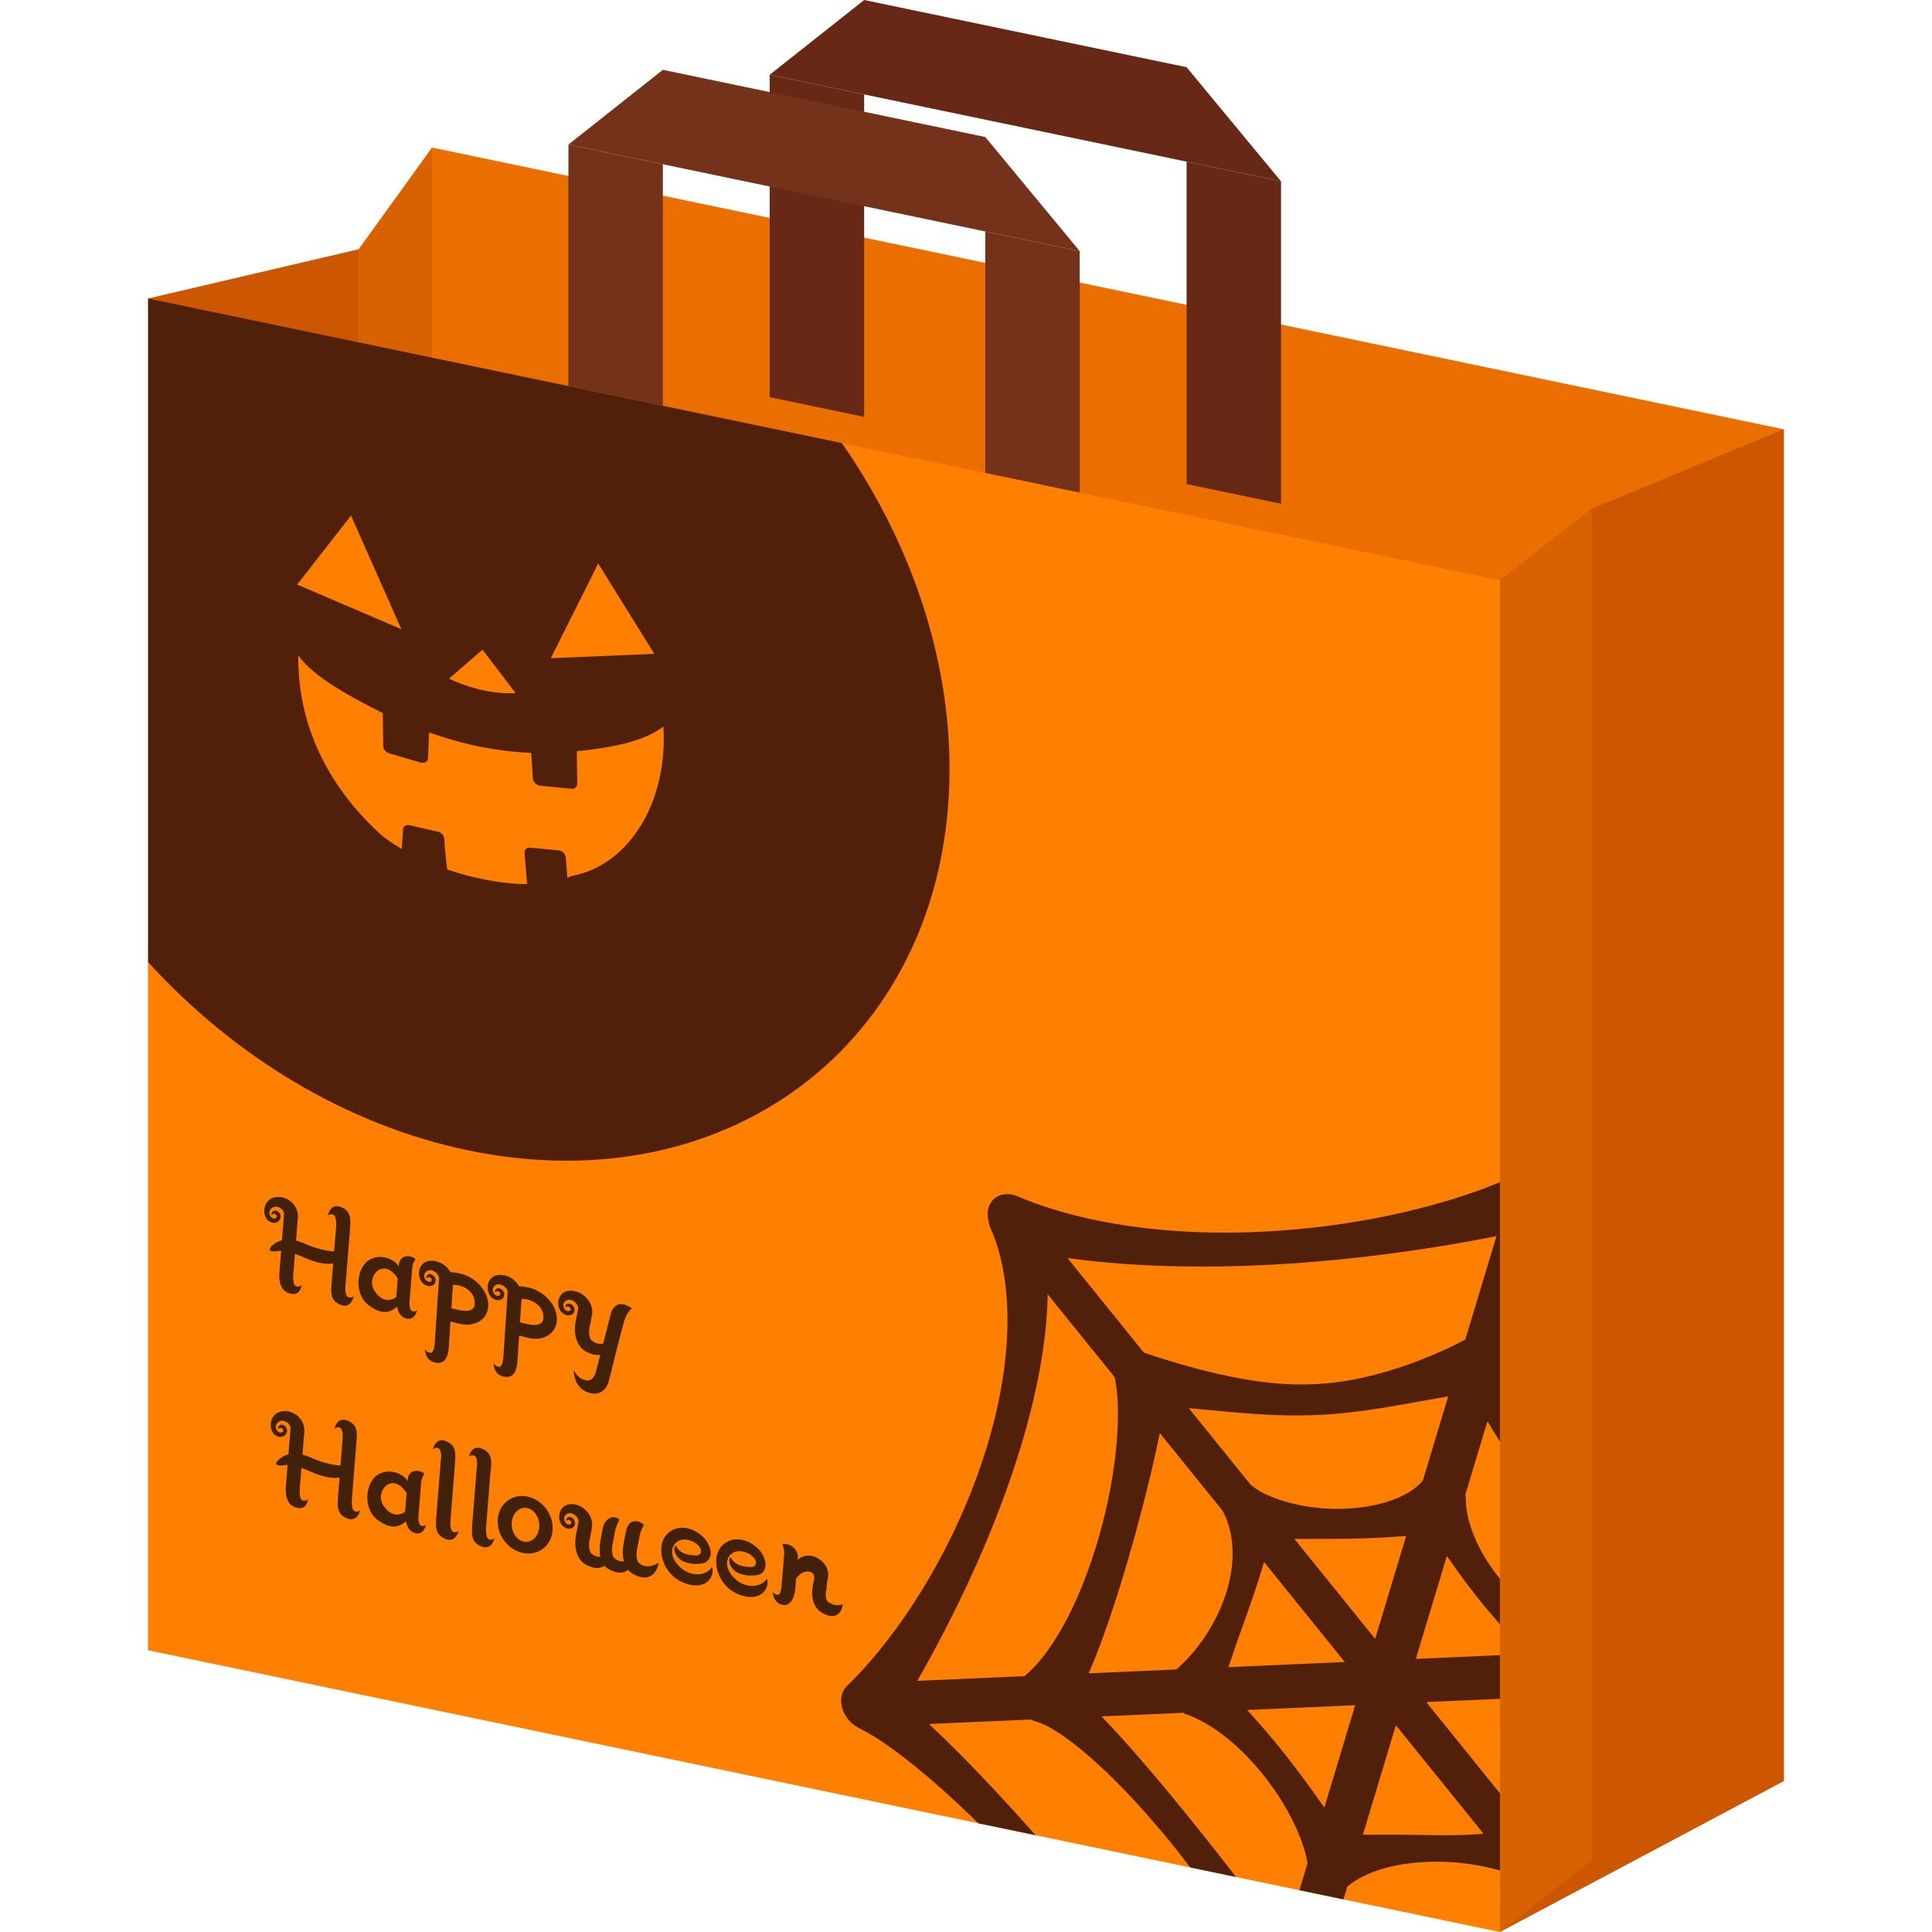 <?xml version="1.0" encoding="iso-8859-1"?>
<!-- Generator: Adobe Illustrator 15.1.0, SVG Export Plug-In . SVG Version: 6.00 Build 0)  -->
<!DOCTYPE svg PUBLIC "-//W3C//DTD SVG 1.1//EN" "http://www.w3.org/Graphics/SVG/1.1/DTD/svg11.dtd">
<svg version="1.1" id="_x31_2" xmlns="http://www.w3.org/2000/svg" xmlns:xlink="http://www.w3.org/1999/xlink" x="0px" y="0px"
	 width="512px" height="512px" viewBox="0 0 512 512" style="enable-background:new 0 0 512 512;" xml:space="preserve">
<g>
	<polygon style="fill:#EA6F00;" points="472.73,113.77 472.73,472.006 114.494,397.342 114.494,39.105 	"/>
	<g>
		<polygon style="fill:#682816;" points="229.011,110.473 203.984,105.257 203.984,19.81 229.011,25.025 		"/>
		<polygon style="fill:#682816;" points="339.484,48.053 314.459,42.834 229.011,25.025 203.984,19.81 229.011,0 314.459,17.809 		
			"/>
		<polygon style="fill:#682816;" points="339.484,133.499 314.459,128.281 314.459,42.834 339.484,48.053 		"/>
	</g>
	<polygon style="fill:#CC5700;" points="95.039,66.057 95.039,424.293 39.271,437.336 39.271,79.098 	"/>
	<polygon style="fill:#D86100;" points="95.039,66.057 95.039,424.293 114.494,397.342 114.494,39.105 	"/>
	<g>
		<polygon style="fill:#75321B;" points="175.664,128.977 150.638,123.76 150.638,38.313 175.664,43.527 		"/>
		<polygon style="fill:#75321B;" points="286.138,66.555 261.111,61.338 175.664,43.527 150.638,38.313 175.664,18.503 
			261.111,36.311 		"/>
		<polygon style="fill:#75321B;" points="286.138,152.002 261.111,146.785 261.111,61.338 286.138,66.555 		"/>
	</g>
	<polygon style="fill:#FF7F00;" points="397.507,153.762 397.507,512 39.271,437.336 39.271,79.098 	"/>
	<polygon style="fill:#CC5700;" points="397.507,153.762 397.507,512 472.73,472.006 472.73,113.77 421.874,134.796 	"/>
	<polygon style="fill:#D86100;" points="397.507,153.762 397.507,512 421.874,493.032 421.874,134.796 	"/>
	<path style="fill:#51200B;" d="M251.638,203.803c0,70.491-57.143,115.725-127.635,101.032
		c-32.517-6.776-62.194-25.121-84.732-49.84V79.098l183.833,38.316C240.943,143.083,251.638,173.309,251.638,203.803z"/>
	<g>
		<path style="fill:#51200B;" d="M397.507,382.053v-68.771c-0.737,0.308-1.478,0.607-2.225,0.902
			c-2.492,0.99-5.038,1.896-7.618,2.744c-5.159,1.695-10.461,3.14-15.846,4.386c-10.779,2.46-21.92,4.091-33.264,4.867
			c-11.337,0.77-22.911,0.671-34.537-0.65c-5.809-0.679-11.626-1.64-17.39-3.022c-1.444-0.347-2.882-0.719-4.312-1.104
			c-1.434-0.406-2.856-0.814-4.275-1.274c-2.836-0.903-5.646-1.917-8.392-3.097c-0.879-0.373-1.841-0.596-2.774-0.59
			c-3.512,0.025-5.745,3.021-4.987,6.689l0.368,1.795c1.19,2.524,2.105,5.236,2.807,8.02c0.357,1.395,0.644,2.807,0.897,4.229
			c0.246,1.424,0.442,2.859,0.601,4.297c0.615,5.759,0.533,11.578,0,17.286c-0.543,5.715-1.549,11.336-2.874,16.834
			c-1.338,5.497-3.004,10.865-4.928,16.099c-3.857,10.463-8.712,20.406-14.415,29.69c-2.853,4.641-5.924,9.108-9.217,13.374
			c-1.651,2.123-3.35,4.203-5.12,6.211c-1.773,2.013-3.589,3.955-5.523,5.807c-0.59,0.572-1.066,1.326-1.327,2.211
			c-0.973,3.268,1.055,7.293,4.526,8.989l0.054,0.024c2.392,1.168,4.941,2.787,7.455,4.538c1.258,0.879,2.517,1.804,3.769,2.757
			c1.25,0.951,2.499,1.935,3.735,2.943c4.951,4.037,9.792,8.395,14.494,12.93c0.696,0.666,1.391,1.341,2.081,2.021l15.188,3.166
			c-3.54-3.991-7.133-7.948-10.787-11.866c-4.64-4.949-9.367-9.847-14.345-14.634c-1.036-0.996-2.083-1.986-3.145-2.975
			l27.042-1.189c0.465,0.242,0.955,0.438,1.466,0.576c1.295,0.352,2.899,1.151,4.494,2.109c1.608,0.961,3.247,2.105,4.869,3.335
			c3.246,2.468,6.425,5.29,9.507,8.242c3.082,2.962,6.07,6.08,8.967,9.294c2.896,3.217,5.703,6.526,8.422,9.906
			c1.521,1.895,3.016,3.808,4.47,5.738l12.146,2.529c-3.389-4.391-6.808-8.736-10.271-13.063
			c-5.603-6.984-11.305-13.893-17.318-20.725c-2.599-2.946-5.26-5.867-8.084-8.77l21.752-0.959l0.189,0.234
			c1.974,0.606,3.916,1.547,5.816,2.648c1.899,1.111,3.75,2.416,5.534,3.843c3.569,2.873,6.847,6.273,9.771,9.954
			c2.925,3.683,5.495,7.664,7.562,11.799c1.026,2.068,1.944,4.17,2.667,6.279c0.175,0.526,0.347,1.053,0.504,1.578
			c0.151,0.524,0.305,1.046,0.423,1.567c0.168,0.683,0.3,1.354,0.396,2.013l-2.138,7.104l11.65,2.428l1.02-3.377
			c1.266-1.089,2.703-1.962,4.218-2.725c1.706-0.852,3.522-1.542,5.417-2.083c3.79-1.083,7.866-1.616,12.045-1.751
			c4.18-0.145,8.481,0.128,12.859,0.923c1.961,0.357,3.934,0.804,5.93,1.37v-20.461l-19.539-24.183l19.539-0.86v-11.566
			l-22.285,0.982l8.216-27.273c0.226,0.334,0.455,0.669,0.68,0.998c1.526,2.202,3.089,4.352,4.68,6.463
			c1.588,2.109,3.21,4.182,4.891,6.197c1.252,1.504,2.527,2.984,3.819,4.441v-12.045c-0.756-0.936-1.479-1.893-2.167-2.869
			c-1.33-1.885-2.514-3.848-3.515-5.861c-1.009-2.016-1.82-4.081-2.41-6.16c-0.582-2.075-0.968-4.161-0.961-6.227
			c0-0.361-0.044-0.761-0.133-1.148l5.87-19.486C395.271,378.475,396.375,380.278,397.507,382.053z M283.057,428.457
			c-1.616,3.137-3.386,6.154-5.374,8.916c-0.99,1.38-2.033,2.695-3.142,3.906c-0.547,0.611-1.123,1.185-1.703,1.731
			c-0.292,0.273-0.585,0.542-0.886,0.792l-0.454,0.37l-0.036,0.028l-28.362,1.25c3.397-5.961,6.64-11.984,9.678-18.132
			c5.048-10.177,9.642-20.622,13.589-31.462c1.967-5.421,3.772-10.941,5.363-16.586c1.591-5.652,2.963-11.424,4.015-17.383
			c1.041-5.963,1.77-12.109,1.898-18.557c0.003-0.11,0.003-0.225,0.003-0.336l17.72,21.927c0.35,1.437,0.561,3.042,0.696,4.651
			c0.086,0.922,0.126,1.854,0.169,2.794c0.024,0.938,0.039,1.884,0.035,2.825c-0.018,3.783-0.322,7.56-0.765,11.299
			c-0.919,7.475-2.496,14.783-4.576,21.818C288.842,415.347,286.271,422.154,283.057,428.457z M324.192,424.324
			c-1.431,3.762-3.338,7.291-5.642,10.533c-1.157,1.625-2.405,3.184-3.782,4.648c-0.687,0.732-1.395,1.449-2.145,2.135
			c-0.289,0.265-0.587,0.523-0.887,0.783l-23.232,1.025c1.352-3.126,2.585-6.27,3.735-9.424c2.611-7.162,4.888-14.389,7.001-21.691
			c2.099-7.312,4.044-14.673,5.835-22.188c0.815-3.404,1.576-6.851,2.284-10.374l16.59,20.527c0.518,0.894,0.925,1.812,1.266,2.753
			c0.188,0.502,0.336,1.006,0.493,1.52c0.132,0.51,0.265,1.023,0.376,1.541c0.438,2.074,0.601,4.18,0.561,6.26
			C326.552,416.54,325.623,420.566,324.192,424.324z M326.188,439.902c1.355-4.092,2.828-8.092,4.265-12.146
			c1.427-4.061,2.847-8.152,4.134-12.486c0.133-0.436,0.262-0.881,0.385-1.323l21.42,26.505l-30.817,1.36
			C325.777,441.171,325.98,440.539,326.188,439.902z M343.027,407.823c0.554,0.005,1.101,0.005,1.648,0.009
			c4.601,0.003,9.105,0.003,13.628-0.074c4.52-0.09,9.027-0.274,13.611-0.674c0.246-0.021,0.493-0.043,0.739-0.068l-8.223,27.3
			L343.027,407.823z M350.968,479.015c-0.125-0.179-0.247-0.353-0.372-0.527c-3.014-4.283-6.071-8.462-9.277-12.571
			c-3.211-4.109-6.583-8.131-10.211-12.076c-0.207-0.226-0.419-0.451-0.629-0.678l28.658-1.268L350.968,479.015z M393.151,485.949
			c-0.912,0.09-1.827,0.16-2.746,0.217c-4.34,0.27-8.729,0.205-13.163,0.128c-4.43-0.062-8.888-0.122-13.437-0.085
			c-0.872,0.009-1.748,0.018-2.628,0.027l8.745-29.035L393.151,485.949z M377.074,392.346c-0.951,1.18-2.191,2.157-3.554,3.014
			c-1.56,0.958-3.294,1.752-5.128,2.381c-3.678,1.259-7.729,1.9-11.888,2.075c-4.161,0.173-8.466-0.153-12.744-1.077
			c-2.135-0.467-4.266-1.074-6.317-1.881c-0.512-0.2-1.02-0.42-1.517-0.637c-0.5-0.235-0.991-0.465-1.462-0.72
			c-0.476-0.249-0.938-0.521-1.373-0.802c-0.214-0.145-0.43-0.289-0.629-0.439c-0.097-0.072-0.215-0.156-0.282-0.225l-0.058-0.054
			l-0.029-0.022l-0.05-0.037l-0.196-0.142l-0.386-0.272l-16.429-20.334c3.739,0.338,7.494,0.714,11.265,1.035
			c4.022,0.354,8.07,0.659,12.113,0.809c4.04,0.148,8.077,0.127,12.056-0.097c7.966-0.45,15.62-1.71,23.146-3.059
			c3.403-0.604,6.789-1.231,10.182-1.825L377.074,392.346z M384.903,356.73c-0.808,0.402-1.634,0.771-2.452,1.148l-2.478,1.091
			c-3.322,1.409-6.704,2.673-10.144,3.777c-6.878,2.195-13.999,3.724-21.372,4.069c-3.683,0.183-7.43,0.072-11.227-0.293
			c-3.793-0.367-7.641-0.994-11.519-1.789c-3.876-0.804-7.784-1.786-11.71-2.887c-1.962-0.552-3.925-1.135-5.896-1.758
			c-1.662-0.527-3.324-1.072-4.994-1.667l-20.225-25.034c7.576,1.047,15.012,1.662,22.377,1.984
			c12.053,0.525,23.875,0.284,35.56-0.441c11.68-0.744,23.202-2.008,34.622-3.693c5.713-0.836,11.394-1.792,17.061-2.863
			c1.361-0.257,2.721-0.521,4.08-0.795l-8.263,27.416C387.199,355.606,386.055,356.178,384.903,356.73z"/>
	</g>
	<g>
		<path style="fill:#FF7F00;" d="M175.805,192.523c-5.127,4.133-14.906,5.773-22.951,6.57l0.123,8.576
			c0.011,0.852-0.618,1.439-1.535,1.354l-8.224-0.781c-0.498-0.045-0.983-0.282-1.366-0.654c-0.384-0.375-0.611-0.846-0.641-1.311
			l-0.424-6.755c-4.571-0.198-9.048-0.754-13.127-1.55c-4.139-0.801-8.975-2.124-13.961-3.873l-0.253,6.795
			c-0.018,0.457-0.239,0.838-0.613,1.064c-0.376,0.225-0.87,0.268-1.367,0.123l-8.283-2.424c-0.925-0.268-1.608-1.113-1.621-1.964
			l-0.124-8.733c-8.116-4.015-18.637-9.713-22.38-15.303c-0.248,17.943,7.488,34.256,21.422,47.102
			c1.726,1.591,3.76,2.908,5.996,4.221l0.318-4.9c-0.051-0.464,0.111-0.879,0.448-1.145c0.334-0.265,0.808-0.353,1.304-0.238
			l7.505,1.709c0.847,0.192,1.555,0.921,1.664,1.715c0,0,0.307,4.867,0.801,8.3c7.046,2.413,14.599,3.855,21.17,3.886l-0.675-8.279
			c-0.066-0.854,0.591-1.46,1.506-1.375l7.488,0.689c0.471,0.045,0.942,0.266,1.309,0.617c0.362,0.348,0.589,0.794,0.622,1.233
			l0.424,5.46c0.399-0.158,0.69-0.432,1.13-0.511C167.003,229.324,177.058,212.08,175.805,192.523z"/>
		<g>
			<path style="fill:#FF7F00;" d="M118.993,179.854l8.88-7.686l8.767,11.503C136.64,183.671,128.832,184.508,118.993,179.854z"/>
			<polygon style="fill:#FF7F00;" points="106.373,166.748 93.027,136.63 78.761,154.912 			"/>
			<polygon style="fill:#FF7F00;" points="145.976,174.43 158.533,149.34 173.403,173.275 			"/>
		</g>
	</g>
	<g>
		<path style="fill:#42210B;" d="M149.42,348.203c-2.364-1.34-1.935-5.941,1.473-6.146c3.599-0.211,6.477,3.215,6.015,6.145
			s-0.679,3.521-0.679,3.521s-0.442,2.631,0.596,3.533c2.324,2.019,5.377-0.073,5.377-0.073s-0.772,6.188-6.899,3.002
			c-2.595-1.347-3.234-4.852-2.85-7.291c0.385-2.44,0.539-2.63,0.761-4.04c0.225-1.411-2.216-3.396-3.62-1.824
			c-0.503,0.561-0.361,1.488,0.206,2.077c0.711,0.745,1.862,0.243,1.292-0.505c-0.394-0.519-0.944-0.399-1.026-0.258
			c-0.089,0.199-0.287,0.145-0.232-0.198c0.077-0.487,0.915-1.074,1.768-0.335c1.25,1.084,0.483,2.382-0.147,2.613
			C150.827,348.654,150.279,348.691,149.42,348.203z"/>
		<path style="fill:#42210B;" d="M71.68,323.84c-2.387-0.988-2.286-5.75,1.005-6.504c3.474-0.797,6.505,2.236,6.258,5.299
			c-0.245,3.061-1.188,14.775-1.188,14.775s-0.4,3.252,0.823,3.506c1.22,0.254,1.377-0.49,1.377-0.49s-0.186,2.996-2.86,2.438
			c-2.674-0.562-3.253-3.141-3.048-5.692c0.207-2.548,1.112-13.843,1.231-15.317c0.118-1.473-2.39-3.107-3.644-1.279
			c-0.448,0.654-0.25,1.575,0.34,2.09c0.741,0.645,1.822-0.059,1.217-0.729c-0.415-0.461-0.942-0.254-1.012-0.095
			c-0.075,0.217-0.269,0.192-0.241-0.166c0.04-0.509,0.814-1.243,1.69-0.625c1.289,0.901,0.635,2.349,0.042,2.688
			C73.077,324.074,72.547,324.197,71.68,323.84z"/>
		<path style="fill:#42210B;" d="M92.4,343.801c-1.224-0.256-0.821-3.373-0.821-3.373l1.192-14.684l-0.11-0.023l0.101-0.114
			c0.206-2.55,0.27-4.655-2.377-5.725c-2.961-1.193-3.539,2.382-3.539,2.382s0.154-0.645,1.376-0.389
			c0.917,0.192,0.916,2.367,0.864,3.102l0.019,0.002c-0.119,0.719-1.027,12.663-1.234,15.215c-0.203,2.548-0.276,4.526,2.369,5.592
			c2.962,1.197,3.54-2.44,3.54-2.44S93.622,344.055,92.4,343.801z"/>
		<path style="fill:#42210B;" d="M72.05,330.176c1.016-0.896,3.466-2.972,8.712-0.595c3.731,1.687,7.955,2.53,10.224,1.79
			l-0.247,2.353c0,0-2.426,2.722-9.17-0.071c-2.817-1.164-5.685-2.491-7.926-2.099C71.4,331.952,70.948,331.151,72.05,330.176z"/>
		<path style="fill:#42210B;" d="M105.863,336.317c-0.112-1.788-4.036-4.371-7.641-2.634c-3.73,1.798-4.585,9.021-0.675,12.102
			c4.125,3.246,6.529,1.673,8.038,0.119l0.22-2.754c0,0-3.568,3.707-6.627-1.176c-2.169-3.46,2.021-8.603,5.724-3.885
			c2.276,2.899,1.048,0.94,1.048,0.94L105.863,336.317z"/>
		<path style="fill:#42210B;" d="M109.339,347.486c-1.149-0.239-0.741-3.294-0.741-3.294l0.665-8.263
			c0.136-1.707,1.194-2.115,0.626-2.471c-1.827-1.14-4.007-0.512-4.189,1.727c-0.109,1.386-0.702,8.743-0.702,8.743
			s-0.234,4.349,2.255,5.351c2.789,1.124,3.358-2.258,3.358-2.258S110.491,347.728,109.339,347.486z"/>
		<path style="fill:#42210B;" d="M118.934,357.11c-0.167,2.509-1.116,4.673-3.829,3.929c-2.714-0.742-2.469-3.664-2.469-3.664
			s0.045,0.778,1.285,1.119c1.241,0.34,1.317-2.925,1.317-2.925l0.104-1.677c0,0,0.904-13.606,1.001-15.055
			c0.096-1.45-2.46-3.243-3.7-1.525c-0.44,0.618-0.223,1.541,0.381,2.092c0.762,0.691,1.847,0.076,1.22-0.631
			c-0.428-0.488-0.955-0.318-1.023-0.168c-0.072,0.209-0.269,0.173-0.246-0.182c0.034-0.5,0.804-1.171,1.702-0.496
			c1.313,0.983,0.676,2.369,0.082,2.662c-0.595,0.289-1.13,0.374-2.014-0.04c-2.426-1.149-2.403-5.856,0.915-6.366
			c3.501-0.539,6.614,2.68,6.415,5.691c-0.201,3.011-0.967,14.541-0.967,14.541L118.934,357.11z"/>
		<path style="fill:#42210B;" d="M127.45,340.904c-1.328-1.596-3.146-2.772-5.121-3.311c-0.621-0.174-2.897-0.691-4.148-0.32
			l0.321,3.038c0.313,0.034,2.807,0.243,3.133,0.329c2.666,0.731,4.268,2.547,4.19,4.854c-0.1,3.033-4.476,1.67-7.14,0.94
			c-0.324-0.091-0.639-0.204-0.942-0.341l-0.46,3.516c0.581,0.293,3.55,0.959,4.173,1.129c1.974,0.541,3.88,0.385,5.367-0.439
			c1.535-0.846,2.445-2.297,2.564-4.082C129.507,344.434,128.817,342.547,127.45,340.904z"/>
		<path style="fill:#42210B;" d="M137.122,360.846c-0.167,2.51-1.118,4.67-3.831,3.927c-2.713-0.743-2.47-3.665-2.47-3.665
			s0.047,0.781,1.286,1.119c1.241,0.339,1.315-2.926,1.315-2.926l0.106-1.672c0,0,0.907-13.607,1.002-15.059
			c0.096-1.447-2.46-3.242-3.699-1.523c-0.442,0.617-0.227,1.541,0.377,2.091c0.763,0.69,1.847,0.077,1.223-0.63
			c-0.427-0.486-0.958-0.319-1.024-0.168c-0.07,0.207-0.269,0.172-0.246-0.183c0.032-0.499,0.802-1.171,1.702-0.496
			c1.315,0.986,0.677,2.372,0.082,2.661c-0.595,0.291-1.129,0.377-2.012-0.041c-2.429-1.146-2.403-5.852,0.912-6.365
			c3.503-0.538,6.615,2.682,6.414,5.692c-0.2,3.011-0.966,14.54-0.966,14.54L137.122,360.846z"/>
		<path style="fill:#42210B;" d="M165.487,349.881c-0.852,2.762-3.507,13.617-3.507,13.617l-0.645,2.527
			c-0.604,2.352-2.655,4.25-5.967,2.795c-3.423-1.5-3.323-5.695-3.323-5.695s1.14,2.47,3.485,2.707
			c1.652,0.171,2.297-1.938,2.297-1.938l0.398-1.57c0,0,3.316-12.728,3.632-14.103c0.43-1.857,2.235-3.982,5.641-1.469
			C166.482,347.449,165.842,348.736,165.487,349.881z"/>
		<path style="fill:#42210B;" d="M145.636,344.635c-1.327-1.592-3.144-2.768-5.119-3.309c-0.622-0.172-2.897-0.691-4.149-0.322
			l0.324,3.043c0.312,0.031,2.805,0.239,3.131,0.328c2.663,0.732,4.268,2.547,4.191,4.854c-0.101,3.03-4.475,1.67-7.14,0.938
			c-0.324-0.09-0.641-0.204-0.943-0.34l-0.462,3.516c0.584,0.291,3.552,0.955,4.176,1.129c1.974,0.539,3.881,0.384,5.366-0.438
			c1.537-0.848,2.446-2.299,2.563-4.084C147.692,348.166,147.004,346.279,145.636,344.635z"/>
		<g>
			<g>
				<path style="fill:#42210B;" d="M149.626,404.765c-2.286-1.313-1.846-5.913,1.456-6.151c3.49-0.255,6.267,3.139,5.803,6.066
					c-0.461,2.928-0.675,3.521-0.675,3.521s-0.439,2.633,0.56,3.521c2.245,1.991,5.213-0.133,5.213-0.133s-0.778,6.186-6.703,3.075
					c-2.509-1.319-3.113-4.812-2.726-7.253c0.385-2.439,0.533-2.632,0.757-4.042c0.221-1.407-2.132-3.36-3.501-1.778
					c-0.49,0.568-0.355,1.49,0.189,2.074c0.686,0.734,1.808,0.22,1.257-0.52c-0.378-0.51-0.914-0.389-0.994-0.246
					c-0.089,0.2-0.28,0.146-0.226-0.193c0.078-0.488,0.894-1.083,1.718-0.355c1.208,1.066,0.457,2.372-0.153,2.61
					C150.989,405.198,150.457,405.24,149.626,404.765z"/>
				<path style="fill:#42210B;" d="M162.971,405.898c-0.568,2.886-0.675,3.521-0.675,3.521s-0.44,2.633,0.559,3.52
					c2.245,1.99,5.214-0.13,5.214-0.13s-0.779,6.183-6.7,3.073c-2.514-1.318-2.688-4.723-2.303-7.164
					c0.385-2.439,0.609-3.088,0.759-4.041c0.228-1.467,2.243-3.716,4.305-1.989C164.195,402.986,163.366,403.883,162.971,405.898z"
					/>
				<path style="fill:#42210B;" d="M169.469,407.199c-0.569,2.887-0.675,3.521-0.675,3.521s-0.442,2.631,0.559,3.521
					c2.247,1.993,5.213-0.134,5.213-0.134s-0.779,6.186-6.702,3.076c-2.509-1.319-3.111-4.809-2.726-7.248
					c0.385-2.441,0.757-4.043,0.757-4.043c0.332-2.16,1.915-3.887,4.732-1.904C170.695,404.285,169.866,405.186,169.469,407.199z"/>
			</g>
			<path style="fill:#42210B;" d="M120.227,406c-1.221-0.254-0.799-3.674-0.799-3.674l1.192-14.984l-0.146-0.03l0.1,0.19
				c0.208-2.551,0.271-4.508-2.376-5.574c-2.962-1.194-3.538,2.455-3.538,2.455s0.153-0.906,1.376-0.652
				c0.917,0.191,0.914,2.104,0.863,2.836l-0.051-0.011c-0.121,1.466-1.027,12.966-1.232,15.515c-0.208,2.55-0.245,4.688,2.404,5.756
				c2.961,1.191,3.563-2.364,3.563-2.364S121.451,406.256,120.227,406z"/>
			<path style="fill:#42210B;" d="M129.701,407.977c-1.222-0.254-0.845-3.682-0.845-3.682l1.189-14.988l-0.052-0.012l0.101,0.191
				c0.205-2.549,0.271-4.508-2.375-5.572c-2.962-1.195-3.539,2.455-3.539,2.455s0.156-0.907,1.377-0.65
				c0.917,0.192,0.914,2.102,0.862,2.832l-0.041-0.01c-0.12,1.468-1.028,12.967-1.232,15.518c-0.204,2.552-0.25,4.686,2.396,5.755
				c2.964,1.193,3.541-2.37,3.541-2.37S130.925,408.231,129.701,407.977z"/>
			<path style="fill:#42210B;" d="M73.391,380.58c-2.385-0.989-2.285-5.748,1.004-6.504c3.475-0.797,6.505,2.239,6.26,5.298
				c-0.248,3.059-1.188,14.774-1.188,14.774s-0.399,3.25,0.823,3.507c1.221,0.255,1.378-0.487,1.378-0.487s-0.186,2.99-2.859,2.432
				c-2.675-0.557-3.255-3.137-3.05-5.688c0.206-2.55,1.113-13.844,1.23-15.32c0.118-1.471-2.388-3.105-3.643-1.275
				c-0.449,0.654-0.251,1.572,0.34,2.086c0.741,0.645,1.824-0.054,1.217-0.727c-0.415-0.458-0.943-0.254-1.013-0.094
				c-0.074,0.213-0.272,0.191-0.241-0.168c0.041-0.51,0.813-1.241,1.69-0.625c1.292,0.902,0.635,2.351,0.042,2.688
				C74.789,380.812,74.259,380.938,73.391,380.58z"/>
			<path style="fill:#42210B;" d="M94.111,400.538c-1.223-0.253-0.818-3.665-0.818-3.665l1.19-14.979l-0.112-0.023l0.102,0.182
				c0.207-2.551,0.271-4.51-2.375-5.577c-2.963-1.196-3.538,2.454-3.538,2.454s0.154-0.898,1.375-0.645
				c0.917,0.19,0.917,2.109,0.864,2.841l0.019,0.005c-0.121,1.467-1.027,12.955-1.234,15.504c-0.204,2.551-0.277,4.678,2.367,5.744
				c2.965,1.195,3.542-2.368,3.542-2.368S95.334,400.795,94.111,400.538z"/>
			<path style="fill:#42210B;" d="M73.763,386.916c1.018-0.895,3.462-2.973,8.712-0.596c3.731,1.688,7.956,2.527,10.224,1.791
				l-0.247,2.352c0,0-2.428,2.723-9.171-0.07c-2.818-1.166-5.684-2.493-7.926-2.1C73.113,388.691,72.662,387.889,73.763,386.916z"/>
			<path style="fill:#42210B;" d="M108.215,393.187c-0.113-1.788-4.035-4.372-7.641-2.631c-3.73,1.796-4.586,9.019-0.676,12.101
				c4.123,3.245,6.528,1.674,8.039,0.121l0.222-2.755c0,0-3.567,3.704-6.63-1.177c-2.167-3.461,2.022-8.602,5.723-3.889
				c2.279,2.902,1.049,0.945,1.049,0.945L108.215,393.187z"/>
			<path style="fill:#42210B;" d="M111.693,404.359c-1.153-0.244-0.744-3.294-0.744-3.294l0.665-8.263
				c0.137-1.709,1.194-2.121,0.625-2.475c-1.827-1.142-4.007-0.512-4.186,1.729c-0.113,1.387-0.702,8.742-0.702,8.742
				s-0.235,4.349,2.254,5.352c2.788,1.123,3.356-2.262,3.356-2.262S112.843,404.598,111.693,404.359z"/>
			<path style="fill:#42210B;" d="M205.906,422.635c1.165,0.336,1.248-2.735,1.248-2.735l0.661-8.097
				c0.138-1.672-0.833-2.576-0.22-2.633c1.971-0.179,4.01,1.48,3.831,3.676c-0.111,1.355-0.7,8.566-0.7,8.566
				s-0.458,4.206-3.06,3.932c-2.91-0.309-2.933-3.77-2.933-3.77S204.741,422.301,205.906,422.635z"/>
			<path style="fill:#42210B;" d="M179.107,409.56c-1.098,0.957,0.171,3.329,1.736,4.106c1.731,0.864,3.782,0.965,5.519,0.609
				c1.416-0.295,3.175-2.339,0.828-5.939c-1.336-2.051-6.029-5.264-9.905-2.244c-3.875,3.019-2.174,11.404,4.556,13.606
				c5.941,1.947,7.673-2.71,6.813-4.419c-1.173,2.24-6.028,3.204-9.311-0.916c-2.822-3.538-0.393-7.146,3.167-6.22
				c3.662,0.956,4.294,4.278,1.68,4.06C182.925,412.098,180.169,412.027,179.107,409.56z"/>
			<path style="fill:#42210B;" d="M193.66,412.637c-1.096,0.955,0.177,3.328,1.736,4.107c1.732,0.859,3.783,0.964,5.521,0.604
				c1.416-0.29,3.175-2.336,0.828-5.938c-1.337-2.053-6.029-5.266-9.903-2.243c-3.878,3.021-2.176,11.404,4.555,13.606
				c5.938,1.945,7.672-2.709,6.812-4.419c-1.171,2.239-6.027,3.206-9.312-0.915c-2.822-3.541-0.391-7.15,3.168-6.219
				c3.662,0.955,4.292,4.275,1.683,4.06C197.481,415.177,194.724,415.102,193.66,412.637z"/>
			<path style="fill:#42210B;" d="M140.313,396.736c-3.977-1.133-7.709,1.238-8.335,5.293c-0.625,4.057,2.089,8.264,6.065,9.396
				s7.708-1.234,8.334-5.296C147.002,402.074,144.292,397.866,140.313,396.736z M142.864,405.131
				c-0.373,2.425-2.294,3.934-4.278,3.364c-1.987-0.562-3.297-2.993-2.92-5.414c0.374-2.429,2.295-3.935,4.278-3.374
				C141.932,400.277,143.241,402.708,142.864,405.131z"/>
			<path style="fill:#42210B;" d="M210.241,419.584c1.904-3.869,4.384-3.211,4.887-2.831c0.962,0.731,0.716,1.142,0.27,3.563
				c-0.569,3.086,0.214,5.938,2.729,7.251c4.814,2.509,5.224-2.415,5.224-2.415s-1.739,0.839-3.737-0.53
				c-1.376-0.944-0.559-3.519-0.559-3.519s0.02-1.516,0.334-2.836c1.072-4.486-5.882-8.875-8.952-3.649L210.241,419.584z"/>
		</g>
	</g>
</g>
</svg>
